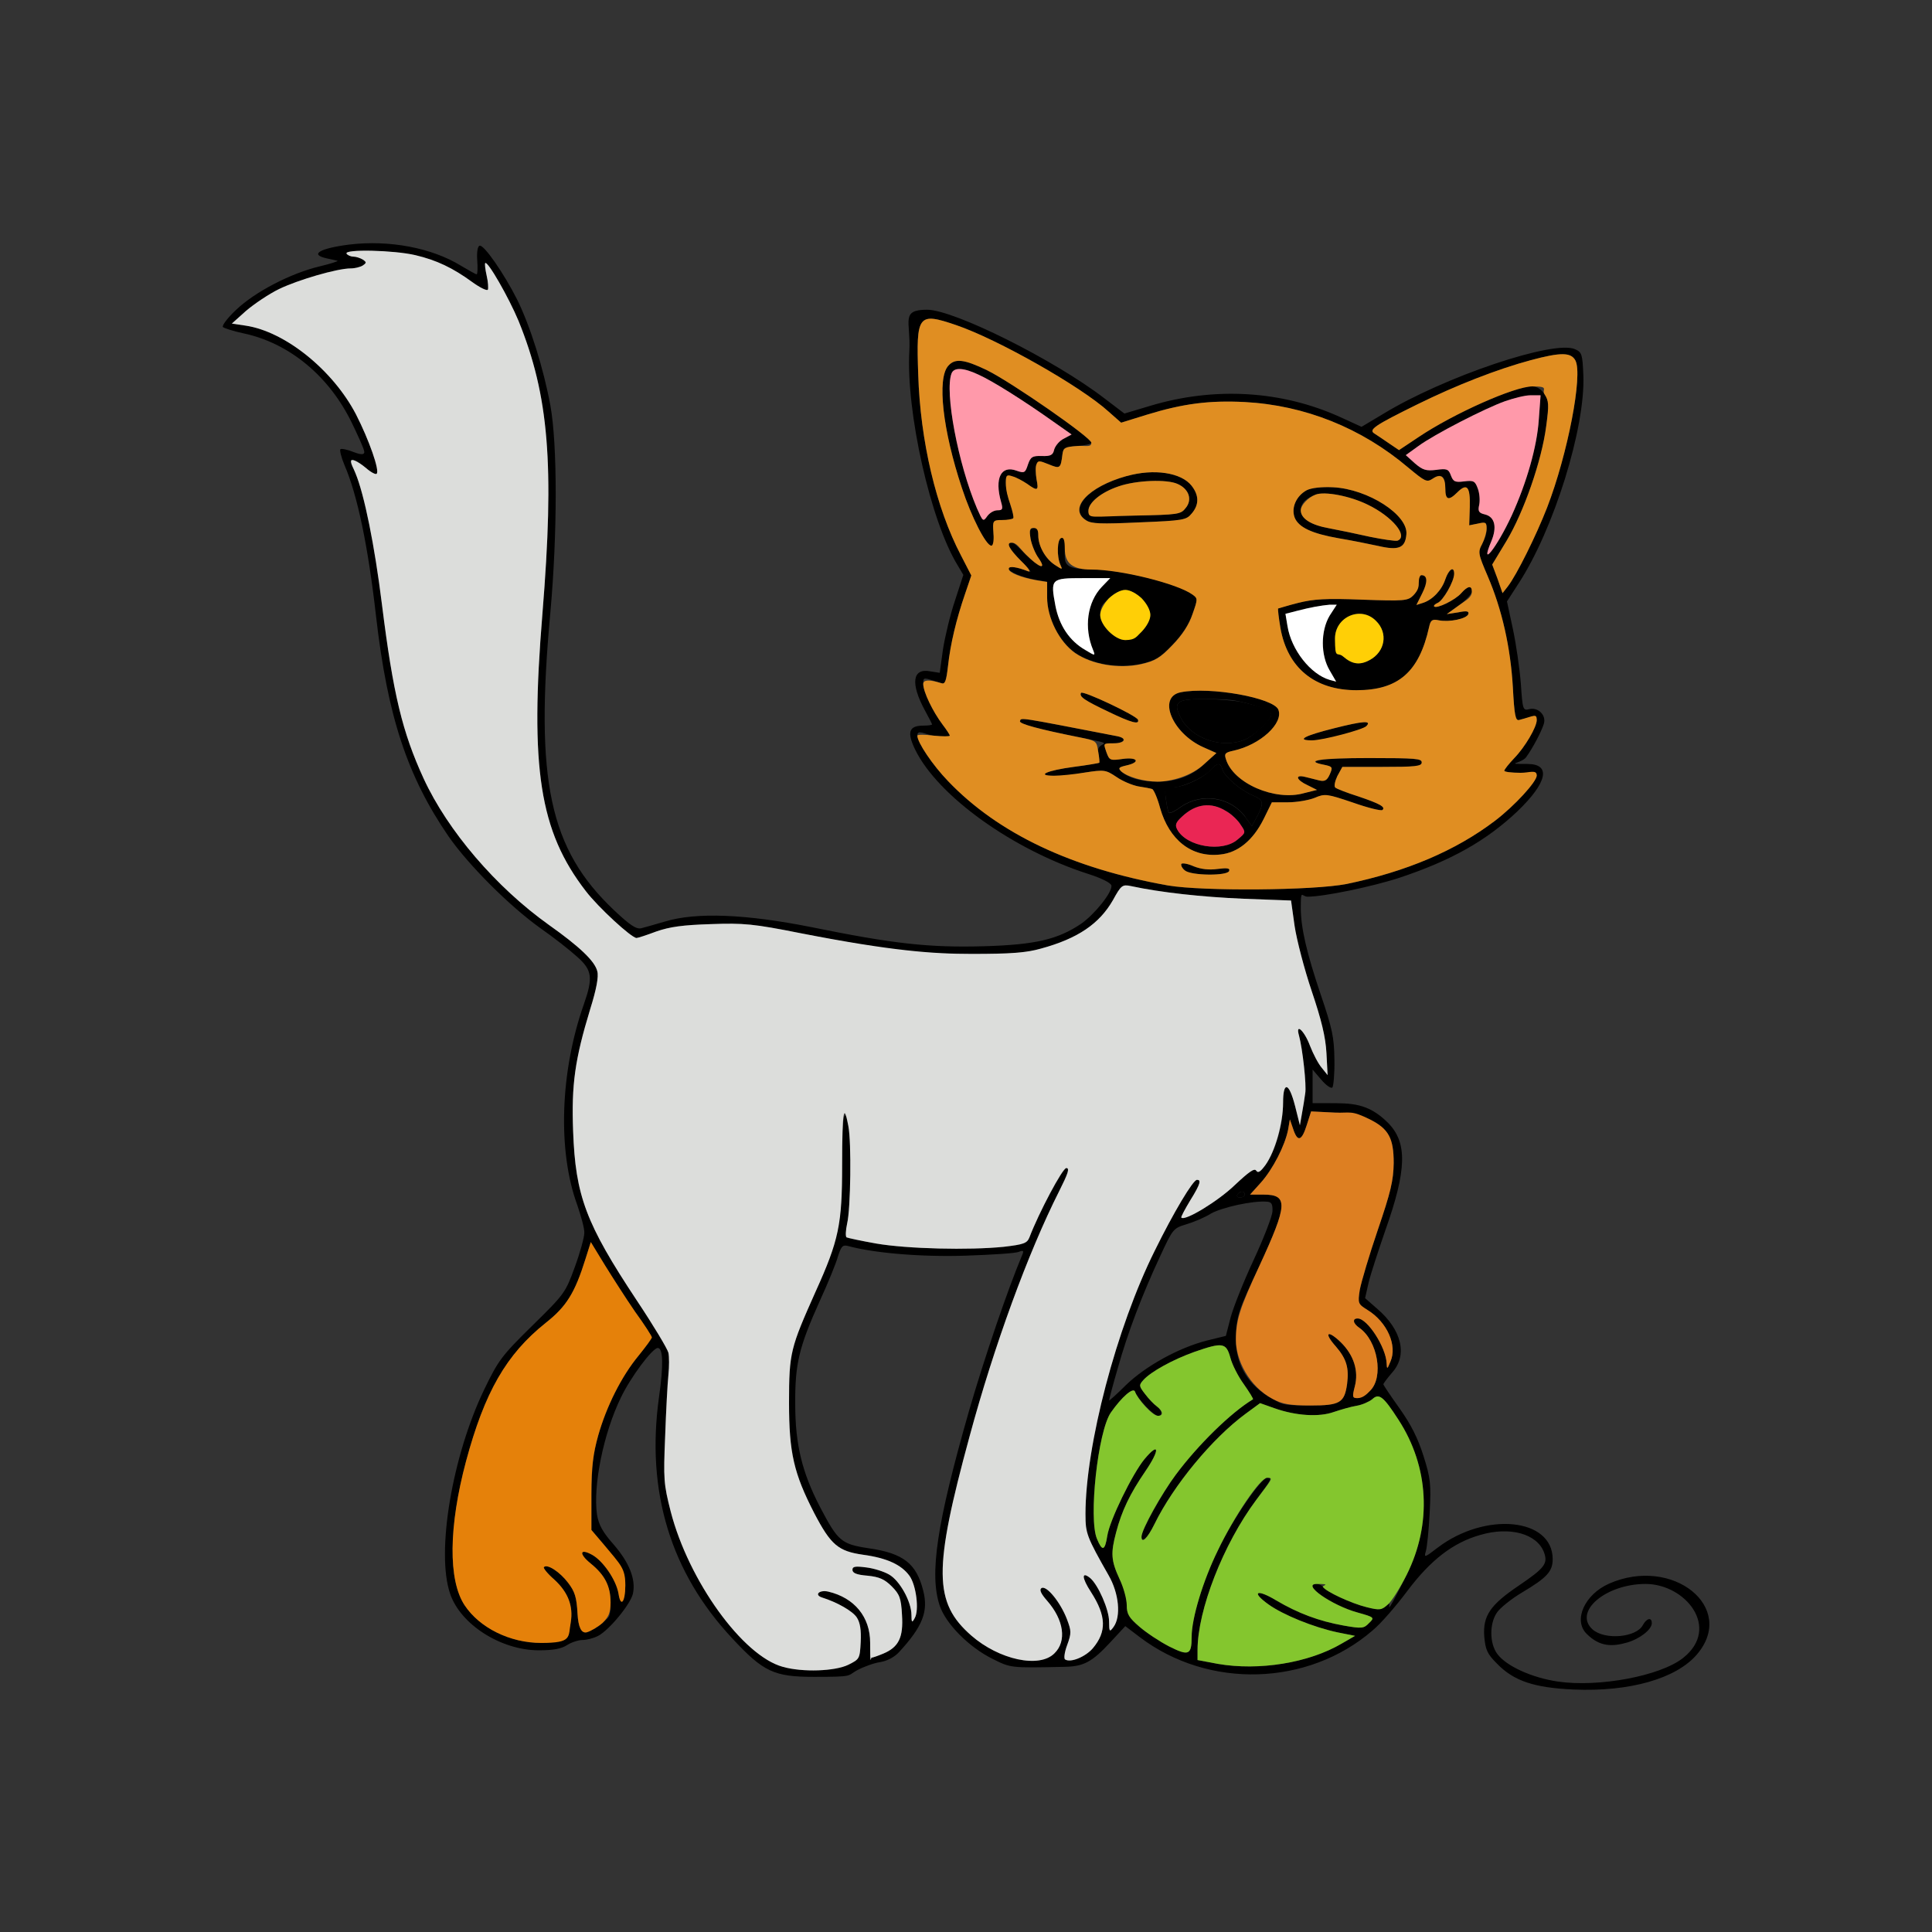 <?xml version="1.0" encoding="UTF-8"?>
<svg xmlns="http://www.w3.org/2000/svg" version="1.1" viewBox="0 0 655 655">
  <rect x="0" y="0" width="655" height="655" fill="#333333" stroke="none"/>
  <defs>
    <style>
      .cls-1 {
        fill: #dd7f22;
      }

      .cls-2 {
        fill: #e5810a;
      }

      .cls-3 {
        fill: #f9a;
      }

      .cls-4 {
        fill: #fff;
      }

      .cls-5 {
        fill: #dcdddb;
      }

      .cls-6 {
        fill: #ea2654;
      }

      .cls-7 {
        fill: #ffcf06;
      }

      .cls-8 {
        fill: #e08e22;
      }

      .cls-9 {
        fill: #84c62e;
      }
    </style>
  </defs>
  <!-- Generator: Adobe Illustrator 28.7.1, SVG Export Plug-In . SVG Version: 1.2.0 Build 142)  -->
  <g>
    <g id="Layer_1">
      <g>
        <path fill='black' fixed='yes' d="M118.5,82.9c-10.2,1.3-13.7,3.4-7.7,4.7,1.5.3,3.1.7,3.6.8s-2.2,1-6,1.9c-10,2.4-22,8.7-28.3,14.7-3,2.8-5,5.5-4.5,5.9s3.6,1.4,6.9,2.1c15.6,3.3,29.1,14.5,36.8,30.4,1.9,3.9,3.8,8.1,4.1,9.3q.7,2.2-3.4.6c-2.2-.9-4.3-1.3-4.6-1s.3,2.8,1.4,5.4c4.4,10.2,8,27.5,10.7,51.3,3.9,33.9,10.6,54.2,24.6,74.6,6.7,9.6,20.3,23.3,31,31,4.6,3.2,10.2,7.6,12.6,9.8,5.1,4.5,5.4,7.1,2.2,16.2-8,22.8-8.9,49.6-2.2,67.9,1.3,3.8,2.5,8.1,2.4,9.5,0,1.4-1.4,6.6-3.2,11.5-3.2,8.8-3.5,9.2-14.5,20-10.4,10.2-11.5,11.8-16.2,21.5-10.9,22.6-16.4,55.3-11.6,69.3,3.5,10.4,17.1,19.1,29.9,19.2,5.1,0,7.8-.5,9.8-1.8,1.4-.9,3.8-1.7,5.2-1.7s3.8-.6,5.3-1.4c3.8-2,11.1-10.9,11.8-14.4,1-4.8-1.3-10.5-6.5-16.5-3.8-4.3-5.1-6.7-5.7-10.2-1.4-9.8,2.2-27.6,8.1-39.7,3.3-6.9,10.7-16.8,12.5-16.8s2,5.7.4,16.8c-4.4,31.8,3.9,59.3,24.9,81.7,10.5,11.3,14.1,13,27.7,13s11.1-.3,14.5-2.2c2.2-1.2,5.8-2.5,7.9-2.8,2.4-.4,4.9-1.7,6.5-3.5,7.9-8.6,9.9-13.7,8.1-20.7-2.3-9.2-6.7-12.7-18.5-14.4-9.3-1.4-10.4-2.4-16.4-13.8-6.2-11.9-8.5-21.4-8.5-35.1-.1-13.7,1.3-19.3,8.3-34.9,2.8-6.1,5.6-12.9,6.2-15.2,1.1-3.4,1.6-3.9,3.3-3.5,9.1,2.5,25.4,3.8,40.1,3.3,8.8-.3,16.9-.8,17.9-1.3,1.6-.6,1.8-.4,1.1,1.2-4.8,11.4-12.7,34.5-18,52.8-10.9,38.1-13.5,55.3-9.9,66,2.1,6.2,10,14.1,17.9,18,6.2,3.1,6.1,3.1,24.3,2.7,6.6-.1,9.4-1.6,15.7-8.4l5-5.4,5,3.8c23.3,17.6,56.9,16.6,78.8-2.3,2.7-2.2,8-8.3,11.8-13.4,7.9-10.5,15.5-16.4,24.7-19,10.1-3,19.4-.4,21.7,6,1.3,3.7.2,5.2-8.5,11.1-9.8,6.6-12.3,10.3-11.8,17.3.4,4.5,1,5.9,4.3,9.2,5.7,5.9,12.6,8.2,26.1,8.8,18.9.8,34.7-3.7,41.7-11.9,13.6-15.9-8.2-33.5-29.8-24-8.3,3.7-12.2,12.4-7.6,17s8.9,4.3,13.6,3c4.3-1.2,8.5-4.4,8.5-6.6s-1.8-1.6-3,.6c-2.2,4.3-13,5.2-17.1,1.5-6.6-6,4.5-15.4,18-15.4s25.6,14.9,12.7,25.1c-7.7,6.1-28.5,10-42.4,8-8.8-1.3-17.5-5.2-20.6-9.4-2.6-3.5-2.7-10.2-.1-14,1-1.5,4.8-4.6,8.5-6.8,8.4-5,10.4-7.1,10.4-11.3,0-14-22.8-16.2-39-3.9-4.4,3.4-4.7,3.5-4,1.2.4-1.3,1-7.2,1.3-13.1.5-9.7.3-11.6-2.1-19.2-1.9-6-4.2-10.6-8.1-16.1-3-4.2-5.5-7.9-5.5-8.2s1.4-2.1,3-4c5.3-5.9,3.2-14.5-5.1-21.6l-4.1-3.6,1.2-5.3c.7-2.9,3.3-10.8,5.6-17.5,7.4-20.8,7.6-30,.9-36.7s-12.4-6.6-20.3-6.6h-5.2v-11.4l2.9,3.4c1.6,1.9,3.3,3.1,3.8,2.7.4-.5.8-4.8.7-9.5-.1-7.6-.7-10.4-4.7-22.2-4.7-13.9-6.7-22.5-6.7-29.2s.3-3.8,2.3-3.8c5.5,0,22-3.4,31.4-6.5,17.3-5.8,29.1-12.4,39.7-22.4,10.2-9.8,11.6-16.1,3.4-16.1s-2-.1-.4-2.3c2.2-3,5.2-8.7,6-11.3.9-2.9-1.9-5.7-4.9-5-2.2.6-2.3.2-2.9-8.7-.4-5-1.6-13.4-2.7-18.5l-2-9.3,4-6.2c11.9-18.3,22.6-52.7,21.9-70.5-.3-7.1-.5-7.8-2.8-8.8-7-3.3-44.4,9.3-65.2,22l-7.2,4.3-7-3.2c-19.9-9.1-42.8-10.5-64.7-3.9l-8.7,2.6-6.7-5.1c-17-13.1-51.1-30.1-60.2-30.1s-5.5,4-6,13.8c-1.2,20.7,7.2,58,16.4,72.9l1.9,3.2-2.8,8.6c-1.6,4.7-3.4,12.2-4.1,16.6l-1.1,8-3.2-.5c-6.1-1.2-6.8,4.1-1.8,13.3,1.3,2.4,2.4,4.5,2.4,4.7s-1.3.4-2.9.4c-5,0-5.7,2.2-2.8,8.2,7.7,15.7,33.1,33.9,58.7,42.1,4.4,1.4,7.6,3,7.8,3.9.4,2.2-5.7,9.8-10.3,13-7.9,5.3-15.5,7.1-33,7.6-18.6.5-30.5-.8-58.5-6.5-22.1-4.4-38.9-5.1-49.5-1.9-3.3,1-7,2-8.1,2.3-1.7.4-3.9-1.1-9.2-6.1-21.9-20.7-26.9-43.8-21.6-101.1,2.4-26.8,2.4-56.7,0-70-2.3-12.5-6.8-26.9-11.3-36-4.5-8.9-11.3-18.7-12.7-18.2-.7.2-1,2.3-.8,5,.2,2.6.1,4.7-.2,4.7s-2.6-1.3-5.3-2.9c-9.9-6.1-24.3-8.8-37.8-7.2ZM140.8,86.5c7.2,1.7,12.7,4.3,19.4,9.2,2.5,1.8,4.9,3,5.2,2.5.2-.4.1-2.6-.4-4.7-.5-2.2-.7-4.1-.5-4.3.8-.9,8,11.7,11.3,19.6,10.3,25.4,12.2,48.7,8.1,99.2-4.3,52.4-1,73.8,14.7,94.1,4.2,5.5,15.5,15.9,17.2,15.9s3.5-1,6.7-2.2c4.6-1.6,9-2.2,18.5-2.5,11.2-.4,14.4-.1,30.5,3.1,30.8,6,39.6,7,58,7s18.4-.4,23.4-1.8c12.5-3.4,19.8-8.4,24.4-16.4,2.8-5.1,3.2-5.4,6.1-4.8,10.2,2.2,24.1,3.7,38.2,4.3l16.1.6,1.2,8.6c.7,4.7,3.3,14.7,5.8,22.1,3.3,9.8,4.7,15.5,5,21l.4,7.5-2-2.5c-1.2-1.4-2.9-4.7-4-7.5-1.9-5.1-5-7.9-3.7-3.4,1.2,4.4,2.6,16.9,2.1,19.6-.2,1.6-.7,4.6-1.1,6.8l-.7,4-1.6-6.4c-2.2-8.6-4.1-9.2-4.1-1.3s-2.7,16.6-6,21.2c-1.7,2.3-2.5,2.8-3.1,1.9-.6-1-2.5.4-7.3,4.9-5.6,5.4-16.9,12.3-18.1,11-.2-.2,1.2-2.8,3-5.8,3.8-6.1,4.1-7,2.3-7s-7.9,11-14.3,24c-13,26.1-23.5,66.1-23.5,89.4s.5,7.7,7.8,20.6c3.6,6.2,4.3,14.1,1.7,17.6-1.3,1.8-1.4,1.7-1.5-1.9,0-4-3.7-12.4-6.4-14.7-3-2.4-2.9-.1.3,4.8,5.2,8.1,5.3,13.4.6,19-2.5,2.9-7.5,5-9.4,3.8-.5-.3-.2-2.5.7-4.9,1.5-4.1,1.4-4.8-.1-8.8-2.2-5.7-6.9-11.5-8.6-10.5-.8.5-.3,1.8,1.9,4.3,5.7,6.5,6.7,13.7,2.5,17.8-5.1,5.2-18.8,2.2-28.2-6-12.8-11.2-12.9-22.3-.6-67.5,8.3-30.7,19.8-62.2,30.4-83.2,2.9-5.8,3.5-7.8,2.4-7.8s-9.3,15.1-12.5,23.5c-.8,2-1.9,2.4-8.7,3.2-11.8,1.2-32.7.7-43.2-1.1-5.1-.9-9.7-1.9-10.1-2.1-.4-.3-.3-2.4.2-4.7,1.2-5,1.5-27.6.4-33.1-1.4-7.5-2.1-3.3-2.1,13.5s-1.1,25.3-9,42.7c-8.5,19.1-9,20.9-9,37.6s1.6,24,8.6,37.6c5.6,10.7,8.1,12.8,16.5,14,8.1,1.1,13,3.4,15.7,7.1,2.3,3.1,3.4,11.7,1.8,14.4-.9,1.7-1,1.5-1.1-1.1,0-4.5-4-11.7-7.6-13.7-1.7-1-5.2-2.1-7.7-2.4-3.8-.5-4.7-.4-4.7.8s1.4,1.7,5.1,2c4,.4,5.8,1.2,8.2,3.6s3.2,4,3.5,9.7c.5,7.6-1.1,10.9-6.3,13.1-1.9.8-3.7,1.4-4,1.4s-.5-2.3-.5-5.1c0-8.7-5.3-15.2-14.2-17.3-3-.7-4.9,1.1-2.1,2,5.1,1.6,10.4,4.6,11.8,6.8,1.1,1.7,1.5,4.2,1.3,8.3-.3,5.7-.4,5.8-4.2,7.7-4.5,2.2-15.5,2.6-22.2.7-13.6-3.7-31.9-29.1-38-52.6-2.4-9.4-2.5-11-1.9-25.5.3-8.5.8-17.9,1.1-20.8s.3-6.3,0-7.6-5.1-9.3-10.7-17.7c-17.3-26.1-20.8-35.5-21.6-57.4-.6-15.8.6-24.3,5.8-41.4,2.1-6.7,2.9-11,2.4-12.8-.8-3.4-5.9-8.3-16.5-15.8-17.8-12.7-34.2-31.8-42.4-49.6-7.2-15.7-10.3-28.5-14.1-58.9-2.5-20.2-6-37.4-9-44.6-.8-2-1.5-3.8-1.5-4,0-1.1,2.2-.1,5,2.2,1.7,1.5,3.4,2.4,3.7,2,1.1-1-2.6-11.5-7-20.1-7.8-15-24-28.1-37.4-30.1l-4.7-.7,4.8-4.3c2.7-2.3,7.7-5.7,11.2-7.4,6.4-3.1,19.7-7,24.3-7s3.3-.5,4.1-1c1.3-.9,1.3-1.1,0-2-.8-.5-2.3-1-3.2-1s-2-.5-2.3-1c-1-1.6,16.1-1.2,23.3.5ZM324.1,110.2c13.9,4.7,42.4,20.8,51.8,29.4l4.2,3.7,8.7-2.7c12.4-3.8,21.2-4.9,33.2-4.3,20.4,1.1,39.6,8.8,55.4,22.2,5.8,4.8,6.3,5.1,8.3,3.8,2.9-2,4.3-.9,4.3,3.3s1.1,4.3,4.1,1.3,4.4-1.9,4.2,5l-.2,6.2,3-.6c2.6-.6,2.9-.4,2.9,1.7s-.7,3.6-1.5,5.2c-1.5,2.8-1.4,3.3,1.9,11,4.8,11.2,7.7,24,8.5,37.6.5,9.5.9,11.4,2.1,11.1,5-1.3,6-1.3,6,0,0,2.4-4,9.2-7.6,12.9-1.9,2-3.4,3.9-3.4,4.3s2.5.7,5.5.7,5.5.4,5.5.9c0,2.1-7.5,10.3-14.2,15.4-13.3,10.1-30,17.2-50.3,21.4-11.2,2.2-48.6,2.5-60.5.5-32.6-5.8-57.6-17.6-74.6-35.4-5.2-5.4-10.4-13.1-10.4-15.4s2.5-.4,5.5,0c3,.3,5.5.4,5.5,0s-1.1-2-2.4-3.7c-3.4-4.5-6.6-11.2-6.6-13.8s0-2.2,6.1-.3c1.3.5,1.7-.6,2.3-5.8.8-7.4,2.8-15.8,5.8-24.5l2.1-6.2-3.5-6.8c-8.4-16-13.8-38.7-14.5-61.4-.7-20.2-.1-21.1,12.8-16.7ZM534.1,122.2c2.6,4.8-2.6,31.8-9.6,49.9-3.7,9.5-10.3,22.8-13.3,26.7l-1.8,2.3-1.7-4.9-1.8-4.8,4.9-8.1c5.8-9.7,11.9-27.1,13.4-38.8,1-7.4.9-8.6-.6-10.9-1-1.6-2.6-2.6-4.1-2.6-6,0-26.7,9.2-38.6,17.2l-6.6,4.4-3.4-2.3c-1.9-1.3-4.1-2.8-4.9-3.3-2.2-1.3.1-2.8,14.5-9.9,13.2-6.5,27-11.9,38.5-15,10.1-2.7,13.6-2.7,15.1.1ZM521.7,142.2c-.6,9.2-4.1,21.4-9.2,32.6-5,10.8-11,18.4-6.9,8.7,2-4.8,1.2-8.3-2.2-9.1-2.1-.5-2.4-1.1-1.9-3.3.3-1.5.1-4-.5-5.5-.9-2.5-1.4-2.8-4.6-2.4-3.1.4-3.7.1-4.5-2-.8-2.2-1.4-2.4-5-1.9-3.4.4-4.5.1-7.2-2.2l-3.1-2.8,4.3-3.1c5.3-3.9,22.6-12.8,29.4-15.2,2.9-1,6.7-1.9,8.6-1.9h3.4c0-.1-.6,8.1-.6,8.1ZM464.4,379.5c6.4,3.2,8.1,6.4,8.1,14.8-.1,6-1,9.8-5.4,22.7-2.9,8.5-5.6,17.6-6.1,20.3-.7,4.6-.6,4.8,2.6,6.8,6.7,4.1,10.2,12.1,7.8,17.5-1.1,2.7-1.2,2.7-1.3.6-.2-5.4-6.5-15.2-9.8-15.2s-1.6,1.7.6,3.2c6.2,4.4,8.3,16.7,3.6,21.3-1.3,1.4-3.3,2.5-4.3,2.5-1.7,0-1.8-.4-.9-3.9,1.4-5.3-.3-10.7-4.8-15.1-4.5-4.3-5.8-3.2-1.6,1.5,3.6,4.2,4.5,7.2,3.8,12.7-.9,6.4-2.4,7.3-12.5,7.3s-9.5-.5-12.7-2.2c-8.1-4.3-12.5-11.4-12.5-20s1.3-10.8,8-25.2c9.6-20.8,9.8-24.1,1.3-24.1h-4.5l3.7-4.1c4-4.5,8.1-12.4,9.2-17.9l.6-3.5,1.1,3.2c1.5,4.6,2.9,4.2,4.6-1.2l1.5-4.7,8,.4c5.4.2,9.3,1,11.9,2.3ZM422,405c0,.5-.7,1-1.6,1s-1.2-.5-.9-1c.3-.6,1-1,1.6-1s.9.4.9,1ZM431.4,410.7c-.1,1.7-3,9.2-6.4,16.5s-6.9,16.1-7.8,19.5l-1.6,6.2-6.5,1.6c-9.4,2.4-20.7,8.6-27.4,15.1-3.1,3.1-5.7,5.4-5.7,5.2,0-.3,1.3-5.3,3-11.1,3.3-11.8,8.1-24.5,14.5-38.2,4.1-8.8,4.3-9.1,8.6-10.4,2.4-.7,6.3-2.3,8.5-3.7,3.8-2.1,14.2-4.4,18.9-4,1.6.1,2,.8,1.9,3.3ZM215.3,444.7c3.2,4.4,5.7,8.4,5.7,8.7s-2,3.1-4.5,6.2c-5.8,7-10.9,17.2-13.7,27.1-1.7,6.1-2.2,10.5-2.3,19.9v12.1l4,4.7c6.2,7.4,7.5,9.8,7.5,14.1s-1.6,7.6-2.3,2.8c-.8-4.7-5.3-11.2-9-13.2-4.2-2.3-4.5-.3-.4,3,4.8,3.9,6.7,7.7,6.7,13.2s-.6,4.8-2.7,6.9c-1.6,1.4-4,2.8-5.4,3.2q-2.7.6-3.1-6.3c-.3-5.6-.9-7.5-3.2-10.5-2.8-3.7-7.1-6.5-8.2-5.3-.3.3,1.2,2.2,3.5,4.2,4.7,4.3,6.5,9,5.6,14.5-.9,5.1-3.5,7-10,7-10.6,0-20.9-5.1-26-12.8-5.6-8.5-5.4-26.7.5-48.8,6.3-23.4,13.6-36.2,27-46.9,7.1-5.6,9.9-10.2,13.5-21.7l1.8-5.7,4.7,7.7c2.6,4.2,7.2,11.4,10.3,15.9ZM417.1,460.2c.6,2.4,2.7,6.5,4.6,9.1,1.9,2.7,3.3,5,3.1,5.1-7.5,4.5-18.7,15.5-26.2,25.6-4.7,6.3-11.6,18.9-11.6,21s2,.6,4.4-4.3c6.4-13.1,19.6-29.1,30.9-37.4l4.9-3.6,4.8,1.7c7.3,2.6,15.2,3.1,20.2,1.3,2.4-.8,5.8-1.8,7.7-2.1s4.3-1.4,5.3-2.2c2.3-2.2,3.8-1,8.9,6.9,10.4,16,11.4,35.4,2.8,52.6s-4.9,8.7-6.2,9.9c-2.3,2.1-2.8,2.2-7.3,1.1-5.3-1.3-13.9-5.3-14.9-6.9-.3-.5-1.3-1-2.1-1-5.3,0,5.1,7.3,13.9,9.7,5.7,1.6,5.8,1.7,3.8,3.6-1.7,1.8-2.4,1.9-8.6.8-8.4-1.5-15.5-4.2-22.8-8.5-6.6-4-8.7-3-2.7,1.3,5,3.6,15.4,7.8,23.4,9.5l6,1.2-4.5,2.6c-11.2,6.6-28.1,9.3-42,6.9l-6.9-1.3v-3.4c0-13.5,8.7-35.9,19.9-50.9,5.2-7,5.5-7.5,3.7-7.5s-11.2,13.1-16.7,24.6c-5.1,10.4-8.9,23-8.9,29.3s-1,6.6-7.6,3.3c-3.3-1.7-7.8-4.7-10.1-6.7-3.6-3.1-4.3-4.3-4.3-7.3s-1.1-6.1-2.5-9c-2.8-6.1-3-8.6-1.1-15.7,1.9-7.3,4.7-13.1,9.9-20.7,5-7.3,4.8-10.2-.3-4.1-4.1,5-11.8,20.7-12.6,26-.8,5.1-1.7,5.4-3.5,1-2.9-6.8.3-36.4,4.7-42.8,3.7-5.3,7.6-8.7,8.2-7.1.8,2.4,6.4,8.2,7.8,8.2s1.7-1.6-.4-3.2c-1-.7-2.8-2.6-4-4.2-2.1-2.7-2.1-3-.6-4.7,2.6-2.9,10.1-7,17.4-9.6,9.5-3.3,10.7-3.1,12.1,1.9Z"/>
        <path fill='black' fixed='yes' d="M321.5,124c-3.9,4.3-1.9,21.9,4.6,41.4,3.2,9.8,8.2,19.6,10,19.6s.9-1.8.7-4.3c-.3-4.1-.2-4.2,2.9-4.3,1.8,0,3.5-.3,3.8-.6.3-.2-.2-2.4-1-4.8-.8-2.3-1.5-5.6-1.5-7.2,0-2.6.3-2.9,2.3-2.2,1.2.3,3.4,1.5,4.9,2.5,3.6,2.6,4,2.4,3.2-1.6-.3-1.9-.4-4.2,0-5,.5-1.4.9-1.4,4.1-.1,3.9,1.6,4.1,1.5,4.7-3.4.3-2.2.8-2.5,5.1-2.8,2.6-.2,4.7-.7,4.7-1.1,0-1.7-26.9-20.4-35.4-24.6-7.7-3.7-10.8-4.1-13.1-1.5ZM331.7,127c4.7,2.1,15.2,8.7,25.2,15.8l6.4,4.5-2.6,1.4c-1.5.7-2.9,2.4-3.3,3.7-.4,1.9-1.2,2.3-4.2,2.2-3.2-.1-3.8.3-4.7,2.9-.9,2.8-1.2,3-3.8,2.1-5.4-2-7.6,2.5-5.3,10.6.7,2.4.5,2.8-1.2,2.8s-2.7.9-3.5,2c-1.4,2-1.5,1.8-3.5-2.7-6.4-15.1-11-39.5-8.6-45.7.8-2.1,4-2,9.1.4Z"/>
        <path fill='black' fixed='yes' d="M382,161.4c-13,3.6-19.9,11.1-13.7,15,1.8,1.2,5,1.3,18.1.7,14.9-.6,15.9-.8,17.7-3,2.5-3,2.4-6.2-.1-9.4-3.5-4.5-12.8-5.9-22-3.3ZM399.3,164.1c3.8,1.7,5,5.3,2.7,8.1-1.7,2.2-2.5,2.3-17.4,2.6-14.7.3-15.6.2-15.6-1.6,0-2.8,4.3-6.3,10.2-8.3,6-2.1,16.5-2.5,20.1-.8Z"/>
        <path fill='black' fixed='yes' d="M443,166.2c-3.5,1.9-5.3,5.9-4.1,9.2,1.3,3.4,5.9,5.5,15,7.1,4.2.7,10.2,1.9,13.4,2.6,6.9,1.6,9.1.7,9.5-3.9.7-6.6-13-15.4-24.8-16-4-.2-7.4.2-9,1ZM463.7,171.1c8.3,4,13.9,10.7,10.1,12.2-.7.2-4.9-.4-9.3-1.3-4.4-1-10.7-2.3-13.9-2.9-6.2-1.1-9.6-3.3-9.6-6.1s2.4-4.3,5-5.3c3-1.2,11.6.4,17.7,3.4Z"/>
        <path fill='black' fixed='yes' d="M349.4,182.7c.4,2.1,1.6,5,2.7,6.5,2.9,4.2.3,3.4-4.3-1.2s-4.4-4-4.9-4c-1.9,0-.7,2.2,3.3,6.2s3.4,3.8,2.4,3.5c-3.8-1.5-6.6-1.9-6.6-.9s4.2,2.9,9.3,3.8l3.7.6v5.2c0,7,4.1,15.1,9.5,18.9,5.7,3.9,14.7,5.4,22.2,3.8,4.9-1.1,6.6-2.1,10.8-6.5,3.3-3.4,5.6-6.9,6.8-10.5,1.8-5.1,1.8-5.3,0-6.6-5.1-3.7-24.3-8.5-34.3-8.5s-9-2.1-9-7.1-.4-3.9-1.2-3.6c-1.4.4-1.6,6.2-.3,9.1.8,1.8.7,1.8-1.9.1-3.2-2.1-5.6-6.4-5.6-10s-.6-2.5-1.6-2.5-1.5.7-1,3.7ZM373.6,198.9c-5,5.2-6.2,13.9-3,21.5.8,2,.7,2-2.6,0-5.4-3.1-8.9-8.3-10.2-15.1-1.7-9.1-1.5-9.3,9.4-9.3h9.2l-2.8,2.9ZM387.1,202.9c1.7,1.8,2.9,4,2.9,5.6s-1.2,3.8-2.9,5.6c-1.8,1.7-4,2.9-5.6,2.9-3.5,0-8.5-5-8.5-8.5s1.2-3.8,2.9-5.6c1.8-1.7,4-2.9,5.6-2.9s3.8,1.2,5.6,2.9Z"/>
        <path fill='black' fixed='yes' d="M490,196.4c-1.2,3.7-4.4,7-7.6,8l-2.2.7,2-4c1.9-3.8,1.8-6.1-.3-6.1s-.9,1.1-.9,2.5-.9,3.4-1.9,4.4c-1.8,1.8-3.1,1.9-17.3,1.4-12.3-.5-16.5-.2-21.7,1.1s-6.6,1.8-6.8,1.9c-.1.2.2,3.1.8,6.6,2.4,13.6,11.6,21.1,25.8,21.1s21.2-6.1,24.6-21.4c.5-2.4,1-2.8,3.3-2.3,3.6.7,9.4-.5,10-2.1.3-1-.5-1.2-3.4-.6l-3.9.6,4.3-3.1c2.3-1.7,4.2-3.8,4.2-4.6,0-2.1-1.4-1.9-3.6.6-2,2.3-8.3,5.4-9.2,4.5-.2-.3.3-.8,1.2-1.2,1.8-.7,5.6-7.4,5.6-9.9s-1.8-1.6-3,1.9ZM450.8,208.7c-3.1,5.2-3.1,13.4,0,18.6l2.2,3.8-2.2-.6c-6.5-1.9-13-10.2-14.3-18.2l-.7-4.2,3.9-1c4.6-1.2,8-1.8,11.1-2h2.4c0-.1-2.4,3.6-2.4,3.6ZM466.5,210.5c4.2,4.1,3.1,10.5-2.2,13.3-3.3,1.8-5.9,1.4-8.9-1.2-2.1-1.8-2.8-3.2-2.8-6.1,0-7.4,8.8-11.2,13.9-6Z"/>
        <path fill='black' fixed='yes' d="M366.5,234.9c-.7,1.3,1.1,2.5,9.5,6.5,7.5,3.6,10.4,4.4,9.8,2.6-.5-1.4-18.7-10-19.3-9.1Z"/>
        <path fill='black' fixed='yes' d="M400.3,234.7c-8,1.6-2.9,13.9,7.6,18.6l4.5,2-4.1,3.7c-4.3,4.1-9.4,6-15.9,6s-10.2-1.6-12.3-3.5c-1.1-1.1-.8-1.4,1.8-2,4.9-1.1,3.8-2.9-1.3-2.2-4.2.6-4.5.5-5.5-2.3-1-2.9-.9-3,2.5-3s4.7-1.7,1.2-2.4c-34.1-6.6-32.6-6.4-33-5.1-.3.9,6.3,2.7,20.3,5.5s5.7,1.2,6.2,4.7c.4,2.1.5,3.8.4,3.9s-4,.8-8.7,1.4c-9.1,1.2-13,3-6.6,3s6.8-.5,10.5-1.1c6.5-1,7-.9,10.6,1.5,2,1.4,5.3,2.8,7.4,3.2,2,.3,4.1.7,4.7.9.5.1,1.8,3,2.7,6.4,3.1,10.9,10.7,16.9,20.4,15.8,6-.6,11.1-4.8,14.7-12l2.8-5.7h5.5c2.9,0,7-.7,9-1.5,3.5-1.5,4.1-1.4,13,1.6,5.1,1.8,9.6,2.9,10,2.5,1.1-1-.8-2.1-8.2-4.6-3.8-1.2-7.4-2.6-7.8-3-.5-.4-.1-2.2.7-3.9l1.7-3.1h13.4c11.3,0,13.5-.2,13.5-1.5s-2.7-1.5-18-1.5-22.3.9-15,2.3c2.8.6,2.9.8,1.8,3.3-.9,2-1.7,2.4-3.5,2-1.3-.3-3.4-.9-4.8-1.2-3.6-.9-3.1,1,.8,2.8l3.2,1.6-4.4,1.1c-9.9,2.8-24.1-3.4-26.5-11.6-.6-1.8-.2-2.2,2.6-2.8,9.1-2,17-9.3,15.2-13.9-1.6-4-23.1-7.9-33.1-5.9ZM421,238c6.4,1.5,10,3.1,10,4.4s-6.1,7.3-9.3,8.5c-7.6,2.9-17.5-.5-21.2-7.2-3-5.7-1.8-6.7,7.7-6.7s10.3.5,12.8,1ZM414.5,261c.8,2.4,6,6.9,10.3,8.7,3.6,1.5,3.8,2.5,1.4,7.1l-1.8,3.3-2.2-3.1c-5-6.7-14.6-8.3-21.7-3.5-2,1.5-3.9,2.4-4.2,2.1-.3-.2-.7-2.3-1-4.5-.5-4-.5-4.1,2.3-4.1s10.3-3.1,12.8-5.9c2.4-2.6,3.3-2.7,4.1-.1ZM415.7,275c1.8,1,4,3.1,4.9,4.6,1.8,2.6,1.8,2.7-1,5-5.1,4.5-17.4,2.5-20.5-3.4-.8-1.5-.5-2.4,1.7-4.4,4.6-4.3,9.8-5,14.9-1.8Z"/>
        <path fill='black' fixed='yes' d="M452.3,246.9c-10,2.5-13.1,4.1-7.5,4.1s17.2-3.6,18.4-4.8c2-2-1-1.8-10.9.7Z"/>
        <path fill='black' fixed='yes' d="M400.5,292.9c-.2.5.3,1.5,1.2,2.2,2.1,1.8,14.4,1.9,15,.2.4-1-.7-1.1-3.9-.7-2.9.4-5.6.1-8.1-.9-2-.9-3.9-1.2-4.2-.8Z"/>
      </g>
      <path fill='#ffcf06' fixed='yes' class="cls-7" d="M373,208.5c0,3.5,5,8.5,8.5,8.5s3.8-1.2,5.6-2.9c1.7-1.8,2.9-4,2.9-5.6s-1.2-3.8-2.9-5.6c-1.8-1.7-4-2.9-5.6-2.9s-3.8,1.2-5.6,2.9c-1.7,1.8-2.9,4-2.9,5.6Z"/>
      <path fill='#f9a' fixed='yes' class="cls-3" d="M344.7,159.6c2.6.9,2.9.7,3.8-2.1.9-2.6,1.5-3,4.7-2.9,3,.1,3.8-.3,4.2-2.2.4-1.3,1.8-3,3.3-3.7l2.6-1.4-6.4-4.5c-10-7.1-20.5-13.7-25.2-15.8-5.1-2.4-8.3-2.5-9.1-.4-2.4,6.2,2.2,30.6,8.6,45.7,2,4.5,2.1,4.7,3.5,2.7.8-1.1,2.3-2,3.5-2,1.7,0,1.9-.4,1.2-2.8-2.3-8.1,0-12.6,5.3-10.6Z"/>
      <path fixed='yes' class="cls-4" d="M450.8,230.5l2.2.6-2.2-3.8c-3.1-5.2-3.1-13.4,0-18.6l2.4-3.7h-2.4c-3.1.3-6.5.9-11.1,2.1l-3.9,1,.7,4.2c1.3,8,7.8,16.3,14.3,18.2Z"/>
      <path fixed='yes' class="cls-4" d="M368,220.4c3.3,2,3.4,2,2.6,0-3.2-7.6-2-16.3,3-21.5l2.8-2.9h-9.2c-10.9,0-11.1.2-9.4,9.3,1.3,6.8,4.8,12,10.2,15.1Z"/>
      <path d="M422,405c0-.6-.4-1-.9-1s-1.3.4-1.6,1c-.3.5,0,1,.9,1s1.6-.5,1.6-1Z"/>
      <!-- <path class="cls-8" d="M450.6,179.1c3.2.6,9.5,1.9,13.9,2.9,4.4.9,8.6,1.5,9.3,1.3,3.8-1.5-1.8-8.2-10.1-12.2-6.1-3-14.7-4.6-17.7-3.4-2.6,1-5,3.6-5,5.3,0,2.8,3.4,5,9.6,6.1Z"/> -->
      <!-- <path class="cls-8" d="M466,147c.8.5,3,2,4.9,3.3l3.4,2.3,6.6-4.4c11.9-8,32.6-17.2,38.6-17.2s3.1,1,4.1,2.6c1.5,2.3,1.6,3.5.6,10.9-1.5,11.7-7.6,29.1-13.4,38.8l-4.9,8.1,1.8,4.8,1.7,4.9,1.8-2.3c3-3.9,9.6-17.2,13.3-26.7,7-18.1,12.2-45.1,9.6-49.9-1.5-2.8-5-2.8-15.1-.1-11.5,3.1-25.3,8.5-38.5,15-14.4,7.1-16.7,8.6-14.5,9.9Z"/> -->
      <!-- <path class="cls-8" d="M384.6,174.8c14.9-.3,15.7-.4,17.4-2.6,2.3-2.8,1.1-6.4-2.7-8.1-3.6-1.7-14.1-1.3-20.1.8-5.9,2-10.2,5.5-10.2,8.3s.9,1.9,15.6,1.6Z"/> -->
      <path fill='#f9a' fixed='yes' class="cls-3" d="M512.5,174.8c5.1-11.2,8.6-23.4,9.2-32.6l.6-8.2h-3.4c-1.9,0-5.7,1-8.6,2-6.8,2.4-24.1,11.3-29.4,15.2l-4.3,3.1,3.1,2.8c2.7,2.3,3.8,2.6,7.2,2.2,3.6-.5,4.2-.3,5,1.9.8,2.1,1.4,2.4,4.5,2,3.2-.4,3.7-.1,4.6,2.4.6,1.5.8,4,.5,5.5-.5,2.2-.2,2.8,1.9,3.3,3.4.8,4.2,4.3,2.2,9.1-4.1,9.7,1.9,2.1,6.9-8.7Z"/>
      <path class="cls-9" d="M465.2,474.4c-1,.8-3.4,1.9-5.3,2.2-1.9.3-5.3,1.3-7.7,2.1-5,1.8-12.9,1.3-20.2-1.3l-4.8-1.7-4.9,3.6c-11.3,8.3-24.5,24.3-30.9,37.4-2.4,4.9-4.4,6.8-4.4,4.3s6.9-14.7,11.6-21c7.5-10.1,18.7-21.1,26.2-25.6.2-.1-1.2-2.4-3.1-5.1-1.9-2.6-4-6.7-4.6-9.1-1.4-5-2.6-5.2-12.1-1.9-7.3,2.6-14.8,6.7-17.4,9.6-1.5,1.7-1.5,2,.6,4.7,1.2,1.6,3,3.5,4,4.2,2.1,1.6,2.3,3.2.4,3.2s-7-5.8-7.8-8.2c-.6-1.6-4.5,1.8-8.2,7.1-4.4,6.4-7.6,36-4.7,42.8,1.8,4.4,2.7,4.1,3.5-1,.8-5.3,8.5-21,12.6-26,5.1-6.1,5.3-3.2.3,4.1-5.2,7.6-8,13.4-9.9,20.7-1.9,7.1-1.7,9.6,1.1,15.7,1.4,2.9,2.5,7,2.5,9,0,3,.7,4.2,4.3,7.3,2.3,2,6.8,5,10.1,6.7,6.6,3.3,7.6,2.9,7.6-3.3s3.8-18.9,8.9-29.3c5.5-11.5,14.4-24.6,16.7-24.6s1.5.5-3.7,7.5c-11.2,15-19.9,37.4-19.9,50.9v3.4l6.9,1.3c13.9,2.4,30.8-.3,42-6.9l4.5-2.6-6-1.2c-8-1.7-18.4-5.9-23.4-9.5-6-4.3-3.9-5.3,2.7-1.3,7.3,4.3,14.4,7,22.8,8.5,6.2,1.1,6.9,1,8.6-.8,2-1.9,1.9-2-3.8-3.6-8.8-2.4-19.2-9.7-13.9-9.7s1.8.5,2.1,1c1,1.6,9.6,5.6,14.9,6.9,4.5,1.1,5,1,7.3-1.1,1.3-1.2,4.1-5.7,6.2-9.9,8.6-17.2,7.6-36.6-2.8-52.6-5.1-7.9-6.6-9.1-8.9-6.9Z"/>
      <path fill='black' fixed='yes' d="M421.7,250.9c3.2-1.2,9.3-6.7,9.3-8.5s-3.6-2.9-10-4.4c-2.5-.5-8.2-1-12.8-1-9.5,0-10.7,1-7.7,6.7,3.7,6.7,13.6,10.1,21.2,7.2Z"/>
      <path fill='#ffcf06' fixed='yes' class="cls-7" d="M455.4,222.6c3,2.6,5.6,3,8.9,1.2,5.3-2.8,6.4-9.2,2.2-13.3-5.1-5.2-13.9-1.4-13.9,6s.7,4.3,2.8,6.1Z"/>
      <path class="cls-2" d="M205,428.8l-4.7-7.7-1.8,5.7c-3.6,11.5-6.4,16.1-13.5,21.7-13.4,10.7-20.7,23.5-27,46.9-5.9,22.1-6.1,40.3-.5,48.8,5.1,7.7,15.4,12.8,26,12.8s9.1-1.9,10-7c.9-5.5-.9-10.2-5.6-14.5-2.3-2-3.8-3.9-3.5-4.2,1.1-1.2,5.4,1.6,8.2,5.3,2.3,3,2.9,4.9,3.2,10.5q.4,6.9,3.1,6.3c1.4-.4,3.8-1.8,5.4-3.2,2.1-2.1,2.7-3.5,2.7-6.9,0-5.5-1.9-9.3-6.7-13.2-4.1-3.3-3.8-5.3.4-3,3.7,2,8.2,8.5,9,13.2.7,4.8,2.3,3,2.3-2.8s-1.3-6.7-7.5-14.1l-4-4.7v-12.1c0-9.4.6-13.8,2.3-19.9,2.8-9.9,7.9-20.1,13.7-27.1,2.5-3.1,4.5-5.8,4.5-6.2s-2.5-4.3-5.7-8.7c-3.1-4.5-7.7-11.7-10.3-15.9Z"/>
      <path class="cls-5" d="M368,513.4c0-23.3,10.5-63.3,23.5-89.4,6.4-13,13-24,14.3-24s1.5.9-2.3,7c-1.8,3-3.2,5.6-3,5.8,1.2,1.3,12.5-5.6,18.1-11,4.8-4.5,6.7-5.9,7.3-4.9.6.9,1.4.4,3.1-1.9,3.3-4.6,6-14.2,6-21.2s1.9-7.3,4.1,1.3l1.6,6.4.7-4c.4-2.2.9-5.2,1.1-6.8.5-2.7-.9-15.2-2.1-19.6-1.3-4.5,1.8-1.7,3.7,3.4,1.1,2.8,2.8,6.1,4,7.5l2,2.5-.4-7.5c-.3-5.5-1.7-11.2-5-21-2.5-7.4-5.1-17.4-5.8-22.1l-1.2-8.6-16.1-.6c-14.1-.6-28-2.1-38.2-4.3-2.9-.6-3.3-.3-6.1,4.8-4.6,8-11.9,13-24.4,16.4-5,1.4-10.2,1.8-23.4,1.8s-27.2-1-58-7c-16.1-3.2-19.3-3.5-30.5-3.1-9.5.3-13.9.9-18.5,2.5-3.2,1.2-6.3,2.2-6.7,2.2-1.7,0-13-10.4-17.2-15.9-15.7-20.3-19-41.7-14.7-94.1,4.1-50.5,2.2-73.8-8.1-99.2-3.3-7.9-10.5-20.5-11.3-19.6-.2.2,0,2.1.5,4.3.5,2.1.6,4.3.4,4.7-.3.5-2.7-.7-5.2-2.5-6.7-4.9-12.2-7.5-19.4-9.2s-24.3-2.1-23.3-.5c.3.5,1.4,1,2.3,1s2.4.5,3.2,1c1.3.9,1.3,1.1,0,2-.8.5-2.7,1-4.1,1-4.6,0-17.9,3.9-24.3,7-3.5,1.7-8.5,5.1-11.2,7.4l-4.8,4.3,4.7.7c13.4,2,29.6,15.1,37.4,30.1,4.4,8.6,8.1,19.1,7,20.1-.3.4-2-.5-3.7-2-2.8-2.3-5-3.3-5-2.2s.7,2,1.5,4c3,7.2,6.5,24.4,9,44.6,3.8,30.4,6.9,43.2,14.1,58.9,8.2,17.8,24.6,36.9,42.4,49.6,10.6,7.5,15.7,12.4,16.5,15.8.5,1.8-.3,6.1-2.4,12.8-5.2,17.1-6.4,25.6-5.8,41.4.8,21.9,4.3,31.3,21.6,57.4,5.6,8.4,10.4,16.4,10.7,17.7.3,1.3.3,4.7,0,7.6-.3,2.9-.8,12.3-1.1,20.8-.6,14.5-.5,16.1,1.9,25.5,6.1,23.5,24.4,48.9,38,52.6,6.7,1.9,17.7,1.5,22.2-.7,3.8-1.9,3.9-2,4.2-7.7.2-4.1-.2-6.6-1.3-8.3-1.4-2.2-6.7-5.2-11.8-6.8-2.8-.9-.9-2.7,2.1-2,8.9,2.1,14.2,8.6,14.2,17.3s.2,5.1.5,5.1,2.1-.6,4-1.4c5.2-2.2,6.8-5.5,6.3-13.1-.3-5.7-.8-7-3.5-9.7-2.4-2.4-4.2-3.2-8.2-3.6-3.7-.3-5.1-.9-5.1-2s.9-1.3,4.7-.8c2.5.3,6,1.4,7.7,2.4,3.6,2,7.6,9.2,7.6,13.7,0,2.6.2,2.8,1.1,1.1,1.6-2.7.5-11.3-1.8-14.4-2.7-3.7-7.6-6-15.7-7.1-8.4-1.2-10.9-3.3-16.5-14-7-13.6-8.6-20.5-8.6-37.6s.5-18.5,9-37.6c7.9-17.4,9-22.8,9-42.7s.7-21,2.1-13.5c1.1,5.5.8,28.1-.4,33.1-.5,2.3-.6,4.4-.2,4.7.4.2,5,1.2,10.1,2.1,10.5,1.8,31.4,2.3,43.2,1.1,6.8-.8,7.9-1.2,8.7-3.2,3.2-8.4,11.2-23.5,12.5-23.5s.5,2-2.4,7.8c-10.6,21-22.1,52.5-30.4,83.2-12.3,45.2-12.2,56.3.6,67.5,9.4,8.2,23.1,11.2,28.2,6,4.2-4.1,3.2-11.3-2.5-17.8-2.2-2.5-2.7-3.8-1.9-4.3,1.7-1,6.4,4.8,8.6,10.5,1.5,4,1.6,4.7.1,8.8-.9,2.4-1.2,4.6-.7,4.9,1.9,1.2,6.9-.9,9.4-3.8,4.7-5.6,4.6-10.9-.6-19-3.2-4.9-3.3-7.2-.3-4.8,2.7,2.3,6.4,10.7,6.4,14.7,0,3.6.2,3.7,1.5,1.9,2.6-3.5,1.9-11.4-1.7-17.6-7.3-12.9-7.8-14.1-7.8-20.6Z"/>
      <path class="cls-8" d="M456.5,299.7c20.3-4.2,37-11.3,50.3-21.4,6.7-5.1,14.2-13.3,14.2-15.4s-2.5-.9-5.5-.9-5.5-.3-5.5-.7,1.5-2.3,3.4-4.3c3.6-3.7,7.6-10.5,7.6-12.9s-1-1.3-6,0c-1.2.3-1.6-1.6-2.1-11.1-.8-13.6-3.7-26.4-8.5-37.6-3.3-7.7-3.4-8.2-1.9-11,.8-1.6,1.5-3.9,1.5-5.2,0-2.1-.3-2.3-2.9-1.7l-3,.6.2-6.2c.2-6.9-.9-8.3-4.2-5-3,3-4.1,2.6-4.1-1.3s-1.4-5.3-4.3-3.3c-2,1.3-2.5,1-8.3-3.8-15.8-13.4-35-21.1-55.4-22.2-12-.6-20.8.5-33.2,4.3l-8.7,2.7-4.2-3.7c-9.4-8.6-37.9-24.7-51.8-29.4-12.9-4.4-13.5-3.5-12.8,16.7.7,22.7,6.1,45.4,14.5,61.4l3.5,6.8-2.1,6.2c-3,8.7-5,17.1-5.8,24.5-.6,5.2-1,6.3-2.3,5.8q-6.1-1.9-6.1.3c0,2.6,3.2,9.3,6.6,13.8,1.3,1.7,2.4,3.4,2.4,3.7s-2.5.3-5.5,0c-3-.4-5.5-.4-5.5,0,0,2.3,5.2,10,10.4,15.4,17,17.8,42,29.6,74.6,35.4,11.9,2,49.3,1.7,60.5-.5ZM416.7,295.3c-.6,1.7-12.9,1.6-15-.2-.9-.7-1.4-1.7-1.2-2.2.3-.4,2.2-.1,4.2.8,2.5,1,5.2,1.3,8.1.9,3.2-.4,4.3-.3,3.9.7ZM443,166.2c1.6-.8,5-1.2,9-1,11.8.6,25.5,9.4,24.8,16-.4,4.6-2.6,5.5-9.5,3.9-3.2-.7-9.2-1.9-13.4-2.6-9.1-1.6-13.7-3.7-15-7.1-1.2-3.3.6-7.3,4.1-9.2ZM433.3,206.3c.2,0,3.2-1,6.8-1.9,5.2-1.3,9.4-1.6,21.7-1.1,14.2.5,15.5.4,17.3-1.4s1.9-3,1.9-4.4.4-2.5.9-2.5c2.1,0,2.2,2.3.3,6.1l-2,4,2.2-.7c3.2-1,6.4-4.3,7.6-8,1.2-3.5,3-4.6,3-1.9s-3.8,9.2-5.6,9.9c-.9.4-1.4.9-1.2,1.2.9.9,7.2-2.2,9.2-4.5,2.2-2.5,3.6-2.7,3.6-.6s-1.9,2.9-4.2,4.6l-4.3,3.1,3.9-.6c2.9-.6,3.7-.4,3.4.6-.6,1.6-6.4,2.8-10,2.1-2.3-.5-2.8,0-3.3,2.3-3.4,15.3-10.5,21.4-24.6,21.4s-23.4-7.5-25.8-21.1c-.6-3.5-.9-6.4-.8-6.6ZM463.2,246.2c-1.2,1.2-14.9,4.8-18.4,4.8-5.6,0-2.5-1.6,7.5-4.1,9.9-2.5,12.9-2.7,10.9-.7ZM382,161.4c9.2-2.6,18.5-1.2,22,3.3,2.5,3.2,2.6,6.4,0,9.4-1.8,2.2-2.8,2.4-17.7,3-13.1.6-16.3.5-18.1-.7-6.2-3.9.7-11.4,13.7-15ZM336.8,180.7c.2,2.5-.1,4.3-.7,4.3-1.8,0-6.8-9.8-10-19.6-6.5-19.5-8.5-37.1-4.6-41.4,2.3-2.6,5.4-2.2,13.1,1.5,8.5,4.2,35.4,22.9,35.4,24.6s-2.1.9-4.7,1.1c-4.3.3-4.8.6-5.1,2.8-.6,4.9-.8,5-4.7,3.4-3.2-1.3-3.6-1.3-4.1,0-.4.8-.3,3.1,0,5,.8,4,.4,4.2-3.2,1.6-1.5-1-3.7-2.2-4.9-2.5-2-.7-2.3-.4-2.3,2.2s.7,4.9,1.5,7.2c.8,2.4,1.3,4.6,1,4.8-.3.3-2,.6-3.8.6-3.1,0-3.2.2-2.9,4.3ZM342,192.8c0-1,2.8-.6,6.6.9,1,.3,0-1.2-2.4-3.5-4-4-5.2-6.2-3.3-6.2s2.7,1.8,4.9,4c4.6,4.6,7.2,5.4,4.3,1.2-1.1-1.5-2.3-4.4-2.7-6.5-.5-3-.3-3.7,1-3.7s1.6.9,1.6,2.5c0,3.6,2.4,7.9,5.6,10,2.6,1.7,2.7,1.7,1.9,0-1.3-2.9-1.1-8.7.3-9.1.8-.3,1.2.8,1.2,3.6,0,5,2.6,7.1,9,7.1,10,0,29.2,4.8,34.3,8.5,1.8,1.3,1.8,1.5,0,6.6-1.2,3.6-3.5,7.1-6.8,10.5-4.2,4.4-5.9,5.4-10.8,6.5-7.5,1.6-16.5.1-22.2-3.8-5.4-3.8-9.5-11.9-9.5-18.9v-5.2l-3.7-.6c-5.1-.9-9.3-2.6-9.3-3.8ZM376,241.4c-8.4-4-10.2-5.2-9.5-6.5.6-.9,18.8,7.7,19.3,9.1.6,1.8-2.3,1-9.8-2.6ZM390.6,267.5c-.6-.2-2.7-.6-4.7-.9-2.1-.4-5.4-1.8-7.4-3.2-3.6-2.4-4.1-2.5-10.6-1.5-3.7.6-8.5,1.1-10.5,1.1-6.4,0-2.5-1.8,6.6-3,4.7-.6,8.6-1.3,8.7-1.4.1,0,0-1.8-.4-3.9-.5-3.5-.7-3.6-6.2-4.7-14-2.8-20.6-4.6-20.3-5.5.4-1.3-1.1-1.5,33,5.1,3.5.7,2.6,2.4-1.2,2.4s-3.5,0-2.5,3c1,2.8,1.3,2.9,5.5,2.3,5.1-.7,6.2,1.1,1.3,2.2-2.6.6-2.9.9-1.8,2,2.1,1.9,7.7,3.5,12.3,3.5s11.6-1.9,15.9-6l4.1-3.7-4.5-2c-10.5-4.7-15.6-17-7.6-18.6,10-2,31.5,1.9,33.1,5.9,1.8,4.6-6.1,11.9-15.2,13.9-2.8.6-3.2,1-2.6,2.8,2.4,8.2,16.6,14.4,26.5,11.6l4.4-1.1-3.2-1.6c-3.9-1.8-4.4-3.7-.8-2.8,1.4.3,3.5.9,4.8,1.2,1.8.4,2.6,0,3.5-2,1.1-2.5,1-2.7-1.8-3.3-7.3-1.4-1.6-2.3,15-2.3s18,.2,18,1.5-2.2,1.5-13.5,1.5h-13.4l-1.7,3.1c-.8,1.7-1.2,3.5-.7,3.9.4.4,4,1.8,7.8,3,7.4,2.5,9.3,3.6,8.2,4.6-.4.4-4.9-.7-10-2.5-8.9-3-9.5-3.1-13-1.6-2,.8-6.1,1.5-9,1.5h-5.5l-2.8,5.7c-3.6,7.2-8.7,11.4-14.7,12-9.7,1.1-17.3-4.9-20.4-15.8-.9-3.4-2.2-6.3-2.7-6.4ZM466,147c.8.5,3,2,4.9,3.3l3.4,2.3,6.6-4.4c11.9-8,32.6-17.2,38.6-17.2s3.1,1,4.1,2.6c1.5,2.3,1.6,3.5.6,10.9-1.5,11.7-7.6,29.1-13.4,38.8l-4.9,8.1,1.8,4.8,1.7,4.9,1.8-2.3c3-3.9,9.6-17.2,13.3-26.7,7-18.1,12.2-45.1,9.6-49.9-1.5-2.8-5-2.8-15.1-.1-11.5,3.1-25.3,8.5-38.5,15-14.4,7.1-16.7,8.6-14.5,9.9ZM450.6,179.1c3.2.6,9.5,1.9,13.9,2.9,4.4.9,8.6,1.5,9.3,1.3,3.8-1.5-1.8-8.2-10.1-12.2-6.1-3-14.7-4.6-17.7-3.4-2.6,1-5,3.6-5,5.3,0,2.8,3.4,5,9.6,6.1ZM384.6,174.8c14.9-.3,15.7-.4,17.4-2.6,2.3-2.8,1.1-6.4-2.7-8.1-3.6-1.7-14.1-1.3-20.1.8-5.9,2-10.2,5.5-10.2,8.3s.9,1.9,15.6,1.6Z"/>
      <path fill='black' fixed='yes' d="M422.2,277l2.2,3.1,1.8-3.3c2.4-4.6,2.2-5.6-1.4-7.1-4.3-1.8-9.5-6.3-10.3-8.7-.8-2.6-1.7-2.5-4.1,0-2.5,2.8-9.1,5.9-12.8,5.9s-2.8,0-2.3,4.1c.3,2.2.7,4.3,1,4.5.3.3,2.2-.6,4.2-2.1,7.1-4.8,16.7-3.2,21.7,3.5Z"/>
      <path class="cls-6" fill='#ea2654' fixed='yes' d="M419.6,284.6c2.8-2.3,2.8-2.4,1-5-.9-1.5-3.1-3.6-4.9-4.6-5.1-3.2-10.3-2.5-14.9,1.8-2.2,2-2.5,2.9-1.7,4.4,3.1,5.9,15.4,7.9,20.5,3.4Z"/>
      <path class="cls-1" d="M443,381.5c-1.7,5.4-3.1,5.8-4.6,1.2l-1.1-3.2-.6,3.5c-1.1,5.5-5.2,13.4-9.2,17.9l-3.7,4.1h4.5c8.5,0,8.3,3.3-1.3,24.1-6.7,14.4-8,18.5-8,25.2s4.4,15.7,12.5,20c3.2,1.7,5.8,2.2,12.7,2.2,10.1,0,11.6-.9,12.5-7.3.7-5.5-.2-8.5-3.8-12.7-4.2-4.7-2.9-5.8,1.6-1.5,4.5,4.4,6.2,9.8,4.8,15.1-.9,3.5-.8,3.9.9,3.9s3-1.1,4.3-2.5c4.7-4.6,2.6-16.9-3.6-21.3-2.2-1.5-2.5-3.2-.6-3.2,3.3,0,9.6,9.8,9.8,15.2.1,2.1.2,2.1,1.3-.6,2.4-5.4-1.1-13.4-7.8-17.5-3.2-2-3.3-2.2-2.6-6.8.5-2.7,3.2-11.8,6.1-20.3,4.4-12.9,5.3-16.7,5.4-22.7,0-8.4-1.7-11.6-8.1-14.8s-6.5-2.1-11.9-2.3l-8-.4-1.5,4.7Z"/>
    </g>
  </g>
</svg>